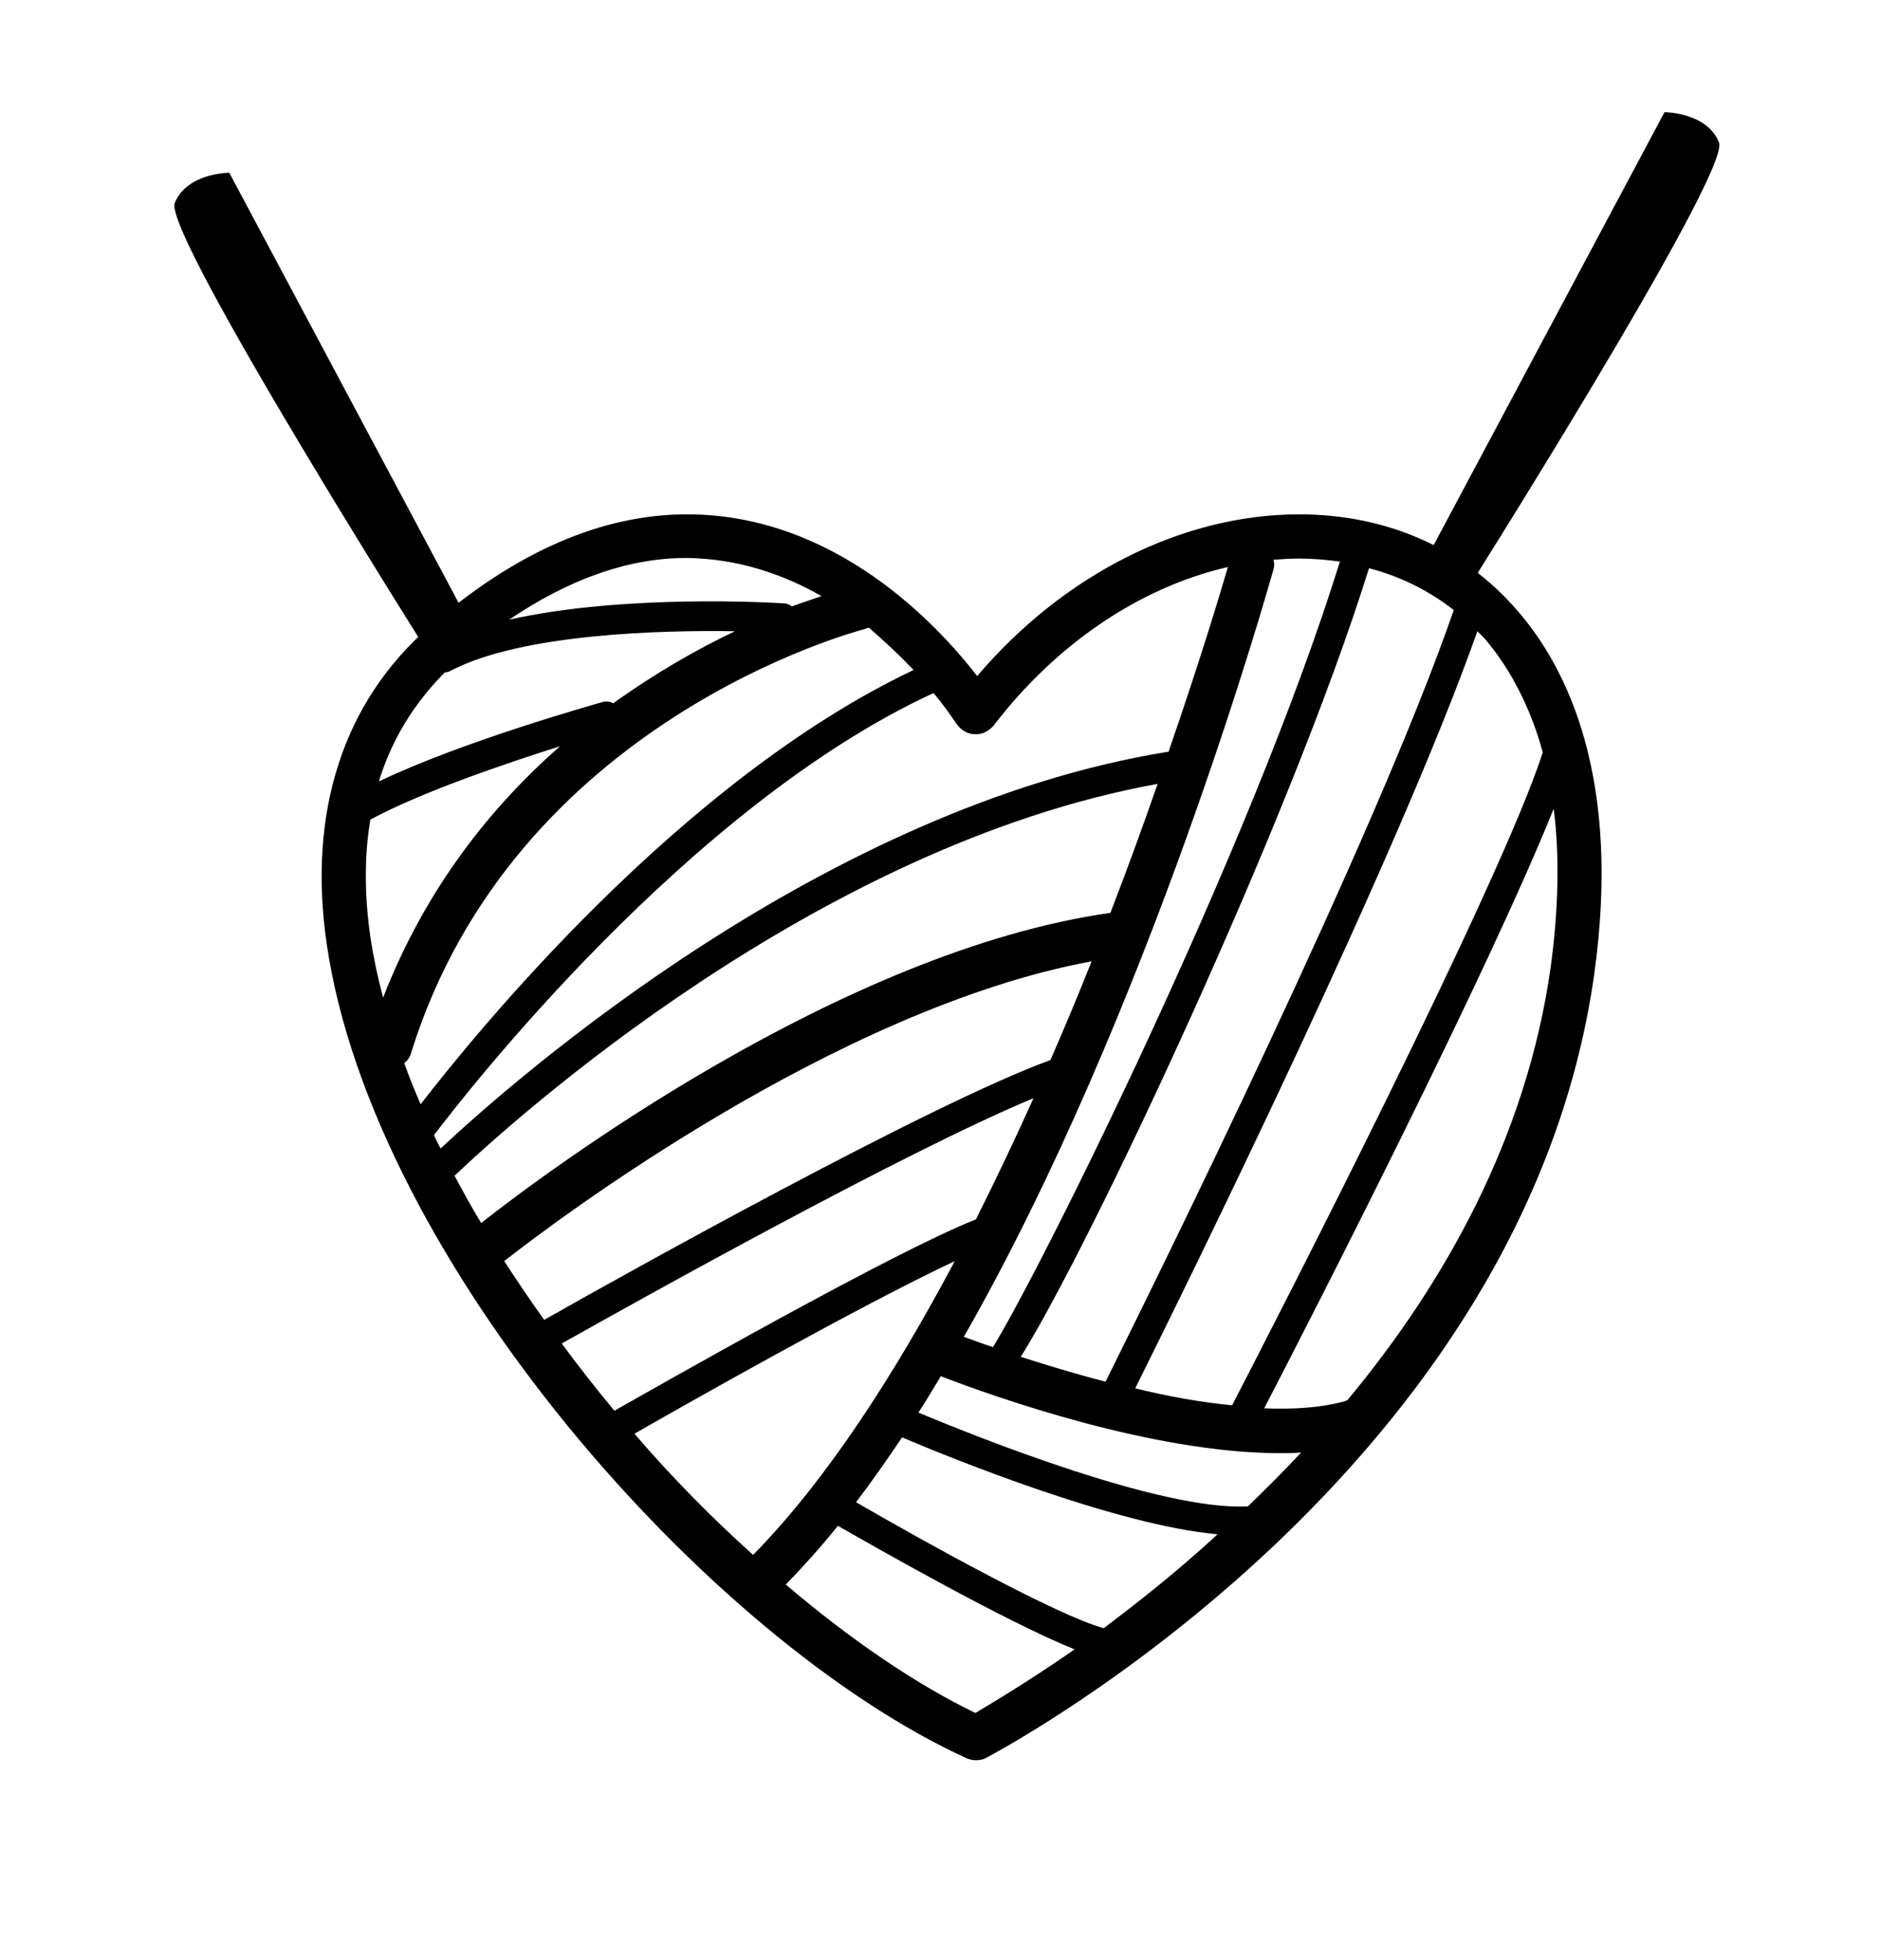<?xml version="1.0" encoding="utf-8"?>
<svg id="master-artboard" viewBox="0 0 310.446 323.594" version="1.1" xmlns="http://www.w3.org/2000/svg" x="0px" y="0px" style="enable-background:new 0 0 1096 780;" width="310.446px" height="323.594px"><rect id="ee-background" x="0" y="0" width="310.446" height="323.594" style="fill: white; fill-opacity: 0; pointer-events: none;"/>

<path d="M612.6,495.4c-19.3,0-38.9,9.9-53.2,26.7c-6.5-8.4-23.4-26.7-47.9-26.7c-14.2,0-28.5,6.3-42.6,18.6&#10;&#9;&#9;c-14.2,12.4-20.1,30.6-16.9,52.4c7.6,52,63,114.9,105.7,134.4c0.5,0.2,1,0.3,1.5,0.3c0.6,0,1.2-0.1,1.7-0.4&#10;&#9;&#9;c3.6-1.9,88.9-47.7,100.4-129.4c4.5-32.3-4.4-50.4-12.6-59.9C639.8,501,627,495.4,612.6,495.4z M652.8,534.7&#10;&#9;&#9;c-6.9,21.5-44,93.7-51.3,107.8c-5.3-0.5-10.7-1.5-16-2.8c8.8-17.7,43.3-87.6,56.5-125c0.4,0.4,0.8,0.8,1.2,1.2&#10;&#9;&#9;C647.6,521.1,650.8,527.4,652.8,534.7z M638.1,511.2c-12.8,37.2-49.5,111.3-57.5,127.4c-5.1-1.3-9.9-2.8-14-4.1&#10;&#9;&#9;c11.2-17.8,44.5-88.4,57.5-130.2C629.2,505.6,634,508,638.1,511.2z M619.3,503.2c-14.9,48-50,118-57.3,129.7&#10;&#9;&#9;c-1.8-0.6-3.4-1.2-4.8-1.7c30.5-53.4,50-122.8,51.1-126.6c0.2-0.6,0.2-1.2,0-1.7c1.4-0.1,2.8-0.2,4.3-0.2&#10;&#9;&#9;C614.9,502.7,617.1,502.9,619.3,503.2z M580.3,679.3c-7.5-2-29.9-14.4-40.9-20.8c2.6-3.4,5.1-7,7.6-10.7c8.5,3.6,35.4,14.5,52.1,16&#10;&#9;&#9;C592.5,669.9,586,675,580.3,679.3z M490.8,632.3c12.8-7.2,56.7-31.7,77.9-40.5c-3,6.7-6.2,13.4-9.5,20&#10;&#9;&#9;c-13.9,5.5-52.8,27.7-59.7,31.6C496.5,639.8,493.6,636.1,490.8,632.3z M481.3,618.7c8-6.3,54.8-41.7,97-49.5&#10;&#9;&#9;c-2.1,5.3-4.4,10.8-6.8,16.3c-19.8,7.2-70.4,35.4-83.6,42.9C485.6,625.2,483.4,621.9,481.3,618.7z M473.1,604.6&#10;&#9;&#9;c9.8-9.3,59.8-54.5,116.1-64.7c-2.3,6.6-4.9,13.8-7.8,21.3c-44.5,6.3-93.5,43-103.9,51.2C475.9,609.8,474.5,607.2,473.1,604.6z&#10;&#9;&#9; M559,531.7c1.2,0.1,2.3-0.5,3.1-1.4c10.4-13.6,24.3-22.9,38.7-26.2c-1.1,3.8-4.5,15.2-9.8,30.5c0,0-0.1,0-0.1,0&#10;&#9;&#9;c-56.8,9.2-107.7,53.9-120.1,65.5c-0.4-0.7-0.7-1.4-1.1-2.2c5-6.6,42-54.3,82.5-73c2.4,2.9,3.7,5,3.8,5.1&#10;&#9;&#9;C556.7,531,557.8,531.7,559,531.7z M548.9,521.1c-38.6,18.3-72.5,60.2-81.4,71.7c-1-2.3-1.9-4.5-2.7-6.8c0.5-0.4,0.9-0.9,1.1-1.6&#10;&#9;&#9;c17.1-55.1,74.1-69.8,74.7-70c0.3-0.1,0.6-0.2,0.9-0.3C544.3,516.5,546.8,518.9,548.9,521.1z M533.7,508.9c-1.4,0.5-3,1-4.9,1.7&#10;&#9;&#9;c-0.4-0.3-0.8-0.5-1.3-0.5c-1.3-0.1-26.5-1.6-45.4,2.7c9.9-6.7,19.7-10.2,29.3-10.2C519.9,502.7,527.4,505.3,533.7,508.9z&#10;&#9;&#9; M471.5,521.5c0.3,0,0.7-0.1,1-0.3c11.7-6.1,34.8-6.7,46.9-6.5c-6.1,2.9-13,6.8-20.1,11.9c-0.5-0.3-1.1-0.4-1.8-0.2&#10;&#9;&#9;c-1,0.3-22.9,6.4-36.9,13.1C462.7,532.7,466.3,526.7,471.5,521.5z M459.2,545.8c8.3-4.5,22.4-9.3,31.3-12.1&#10;&#9;&#9;c-11.4,10-22.2,23.5-29.2,41.5c-0.9-3.4-1.6-6.7-2.1-10C458.2,558.2,458.2,551.7,459.2,545.8z M502.8,647.2&#10;&#9;&#9;c7.5-4.3,37.1-21.1,52.9-28.5c-10,18.8-21.2,36.2-33.3,48.5C515.6,661.1,509,654.4,502.8,647.2z M559.1,693.3&#10;&#9;&#9;c-9.9-4.8-20.6-12.1-31.3-21.2c2.9-3,5.8-6.2,8.6-9.7c7,4,27.9,15.9,39.1,20.4C567.7,688.2,561.8,691.7,559.1,693.3z M604.1,659.2&#10;&#9;&#9;c-0.1,0-0.2,0-0.3,0c-14.2,0.6-44.1-11.3-54.1-15.5c1.3-2,2.5-4,3.7-6c8.8,3.4,35,12.7,55.9,12.7c1.2,0,2.4,0,3.6-0.1&#10;&#9;&#9;C610,653.4,607.1,656.3,604.1,659.2z M654.1,570.2c-4,28.3-17.7,52.4-33.6,71.5c-0.1,0-0.2,0-0.3,0.1c-3.9,1.1-8.5,1.4-13.4,1.2&#10;&#9;&#9;c8.3-16,37.1-72.3,47.8-99C655.6,551.8,655.4,560.6,654.1,570.2z" transform="matrix(1, 0, 0, 1, -398.04, -410.478)"/><path d="M632.9,504l40-75c0,0,7,0,9,5s-43,76.1-43,76.1L632.9,504z" transform="matrix(1, 0, 0, 1, -398.04, -410.478)"/><path d="M475.9,514l-40-75c0,0-7,0-9,5s43,76.1,43,76.1L475.9,514z" transform="matrix(1, 0, 0, 1, -398.04, -410.478)"/>

</svg>